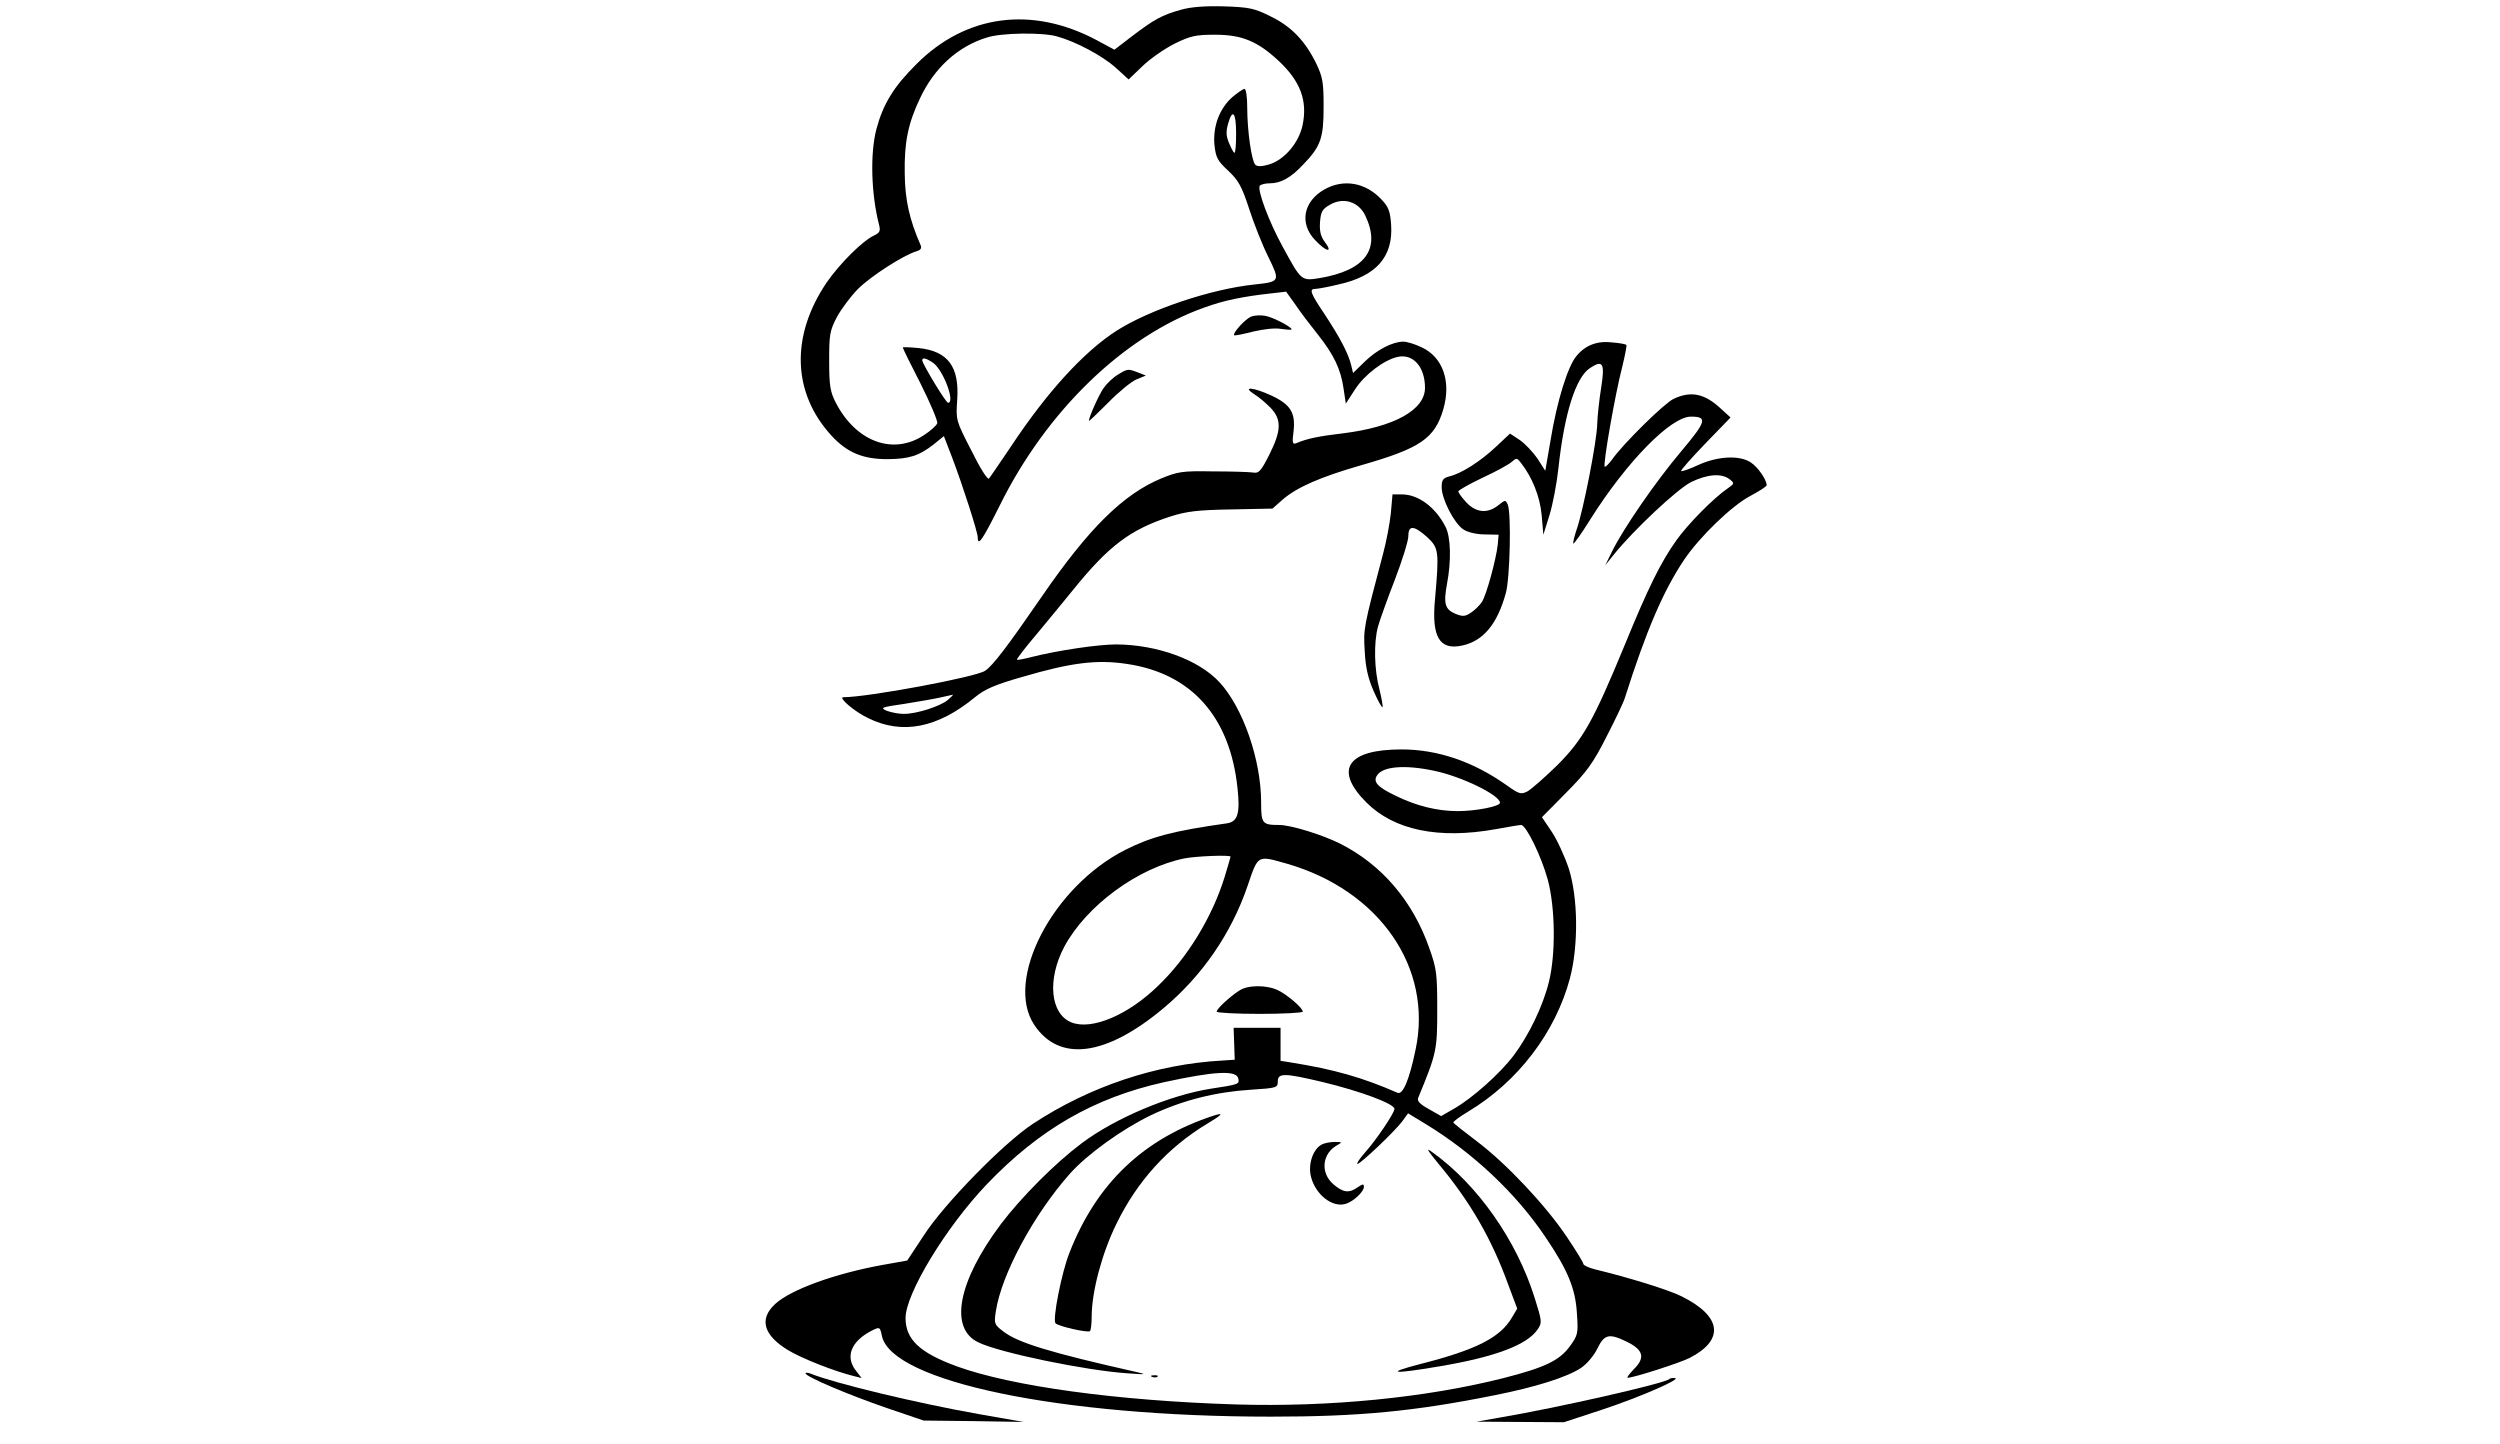 <?xml version="1.0" standalone="no"?>
<!DOCTYPE svg PUBLIC "-//W3C//DTD SVG 20010904//EN"
 "http://www.w3.org/TR/2001/REC-SVG-20010904/DTD/svg10.dtd">
<svg version="1.0" xmlns="http://www.w3.org/2000/svg"
 width="900pt" height="520pt" viewBox="0 0 900 520"
 preserveAspectRatio="xMidYMid meet">

<g transform="translate(0,520) scale(0.1,-0.1)"
fill="#000000" stroke="none">
<path d="M4252 5165 c-69 -19 -97 -35 -175 -94 l-65 -50 -65 35 c-232 123
-469 92 -647 -86 -83 -82 -121 -145 -145 -235 -23 -88 -19 -234 10 -346 5 -20
2 -27 -17 -36 -42 -19 -125 -102 -172 -170 -130 -192 -124 -397 17 -551 57
-62 114 -85 202 -85 80 1 113 12 166 53 l37 30 30 -78 c38 -100 92 -268 92
-287 0 -34 18 -7 78 113 168 341 447 612 738 715 71 26 141 40 242 51 l52 6
33 -46 c17 -26 54 -74 81 -108 58 -73 83 -125 93 -196 l8 -53 33 51 c34 53
104 106 153 117 56 13 99 -36 99 -111 0 -80 -111 -141 -295 -164 -86 -10 -130
-19 -167 -35 -15 -6 -17 -1 -11 44 7 65 -11 95 -80 127 -65 30 -107 34 -62 5
17 -10 43 -33 60 -50 39 -42 38 -81 -5 -167 -31 -61 -38 -69 -60 -65 -14 2
-79 4 -145 4 -110 2 -125 -1 -186 -26 -136 -57 -260 -180 -426 -421 -126 -183
-179 -253 -207 -271 -35 -23 -422 -95 -510 -95 -20 0 40 -52 89 -75 123 -61
250 -36 385 75 35 29 72 45 170 73 177 52 269 63 376 47 233 -34 372 -190 399
-447 10 -91 1 -121 -38 -127 -192 -27 -272 -48 -367 -96 -261 -133 -434 -467
-327 -629 90 -136 258 -114 465 59 140 117 245 270 303 440 39 114 34 111 141
81 334 -96 527 -375 464 -670 -23 -111 -46 -163 -65 -155 -126 55 -227 84
-383 109 l-38 6 0 59 0 60 -84 0 -85 0 2 -57 2 -58 -45 -3 c-237 -13 -477 -93
-682 -228 -106 -70 -319 -288 -392 -401 l-60 -91 -90 -16 c-170 -31 -328 -88
-385 -140 -59 -54 -43 -112 45 -166 51 -31 169 -77 238 -94 l28 -7 -21 27
c-39 50 -17 105 56 143 30 15 31 15 38 -19 36 -164 642 -290 1400 -290 317 0
517 19 805 77 147 29 261 65 311 98 21 14 46 43 59 69 26 54 43 57 110 24 57
-29 63 -57 21 -98 -16 -17 -26 -30 -21 -30 21 0 186 53 222 71 127 65 117 150
-28 222 -45 23 -191 68 -311 97 -24 6 -43 15 -43 20 0 5 -27 49 -60 98 -75
112 -218 264 -323 343 -45 34 -83 64 -85 68 -1 3 23 21 53 39 179 107 315 285
367 481 31 118 29 291 -5 396 -15 44 -42 103 -61 131 l-35 52 87 88 c75 76 97
106 146 203 32 62 62 125 66 140 77 242 138 384 213 496 57 84 172 195 239
230 32 17 58 34 58 38 0 20 -32 66 -57 82 -40 27 -119 23 -189 -9 -32 -15 -59
-24 -62 -22 -2 3 37 47 87 99 l91 94 -33 30 c-59 56 -109 67 -172 37 -33 -15
-183 -163 -222 -219 -12 -16 -24 -28 -26 -25 -7 7 38 264 63 359 10 41 17 77
15 79 -2 3 -24 7 -49 9 -55 7 -98 -9 -131 -49 -31 -37 -70 -162 -93 -303 l-19
-110 -28 44 c-16 23 -45 54 -64 67 l-35 23 -50 -47 c-55 -52 -125 -97 -168
-107 -23 -6 -28 -13 -28 -39 0 -43 45 -130 78 -152 15 -10 47 -18 77 -18 l50
-1 -3 -35 c-6 -55 -41 -182 -57 -207 -8 -12 -26 -30 -40 -39 -21 -14 -30 -14
-55 -4 -38 16 -44 36 -31 107 16 83 14 169 -5 206 -36 71 -98 117 -157 117
l-34 0 -6 -68 c-4 -37 -16 -101 -27 -142 -72 -272 -72 -273 -67 -355 3 -58 12
-97 32 -143 15 -34 30 -61 32 -58 2 2 -3 31 -11 64 -19 70 -21 170 -5 227 6
22 33 97 60 167 27 70 49 141 49 158 0 40 20 39 68 -4 42 -39 43 -52 28 -223
-13 -136 16 -185 98 -167 75 16 126 76 157 189 15 53 20 286 7 318 -8 18 -9
18 -34 -2 -39 -31 -80 -27 -115 10 -16 17 -29 35 -29 40 0 4 39 26 87 49 48
22 95 48 105 57 17 15 19 15 33 -3 41 -52 69 -122 75 -189 l6 -70 22 70 c12
39 26 113 32 167 21 197 62 329 114 363 47 31 54 17 40 -72 -7 -43 -13 -100
-14 -128 0 -57 -51 -318 -75 -384 -8 -24 -13 -46 -11 -48 2 -2 30 37 61 87
131 208 290 370 362 370 61 0 56 -17 -34 -124 -93 -110 -209 -279 -249 -360
l-25 -51 32 40 c72 89 226 233 276 259 59 29 110 33 139 11 19 -15 18 -16 -6
-33 -50 -34 -143 -128 -185 -187 -56 -79 -100 -167 -186 -377 -113 -274 -150
-340 -243 -433 -45 -44 -93 -86 -107 -94 -24 -12 -30 -10 -75 22 -120 85 -248
129 -379 129 -195 0 -244 -73 -126 -191 100 -100 261 -133 466 -96 44 8 85 15
91 15 18 0 73 -113 96 -197 27 -101 29 -268 4 -368 -21 -86 -72 -192 -127
-265 -49 -65 -149 -154 -214 -191 l-47 -27 -44 25 c-34 19 -44 30 -38 42 66
160 68 171 68 316 0 128 -2 147 -28 220 -59 170 -171 302 -322 378 -64 32
-177 67 -219 67 -61 0 -65 5 -65 81 0 153 -65 341 -150 433 -75 81 -224 135
-371 136 -67 0 -213 -22 -304 -45 -27 -7 -52 -12 -54 -10 -2 2 30 44 71 92 40
48 99 120 130 158 129 160 207 219 353 266 57 18 97 23 218 25 l148 3 36 32
c52 45 137 82 283 124 213 61 265 96 296 202 29 100 -2 188 -79 223 -23 11
-52 20 -65 20 -38 0 -95 -29 -139 -72 l-42 -41 -7 29 c-10 41 -39 97 -95 182
-53 79 -57 92 -33 92 8 0 46 7 83 16 136 30 197 100 189 215 -3 48 -10 65 -34
90 -57 62 -137 76 -206 37 -76 -43 -91 -122 -34 -182 40 -43 66 -48 36 -8 -16
21 -20 40 -18 72 3 38 8 47 36 63 48 28 103 11 127 -39 57 -120 1 -197 -163
-225 -68 -11 -67 -11 -135 114 -49 89 -91 202 -82 218 4 5 20 9 36 9 40 0 76
20 120 67 64 66 74 96 74 208 0 87 -3 107 -26 155 -39 81 -90 135 -165 171
-58 29 -76 33 -167 36 -69 2 -119 -2 -155 -12z m-447 -96 c69 -19 164 -70 212
-113 l46 -42 50 48 c28 27 80 63 116 81 57 28 76 32 146 32 96 0 153 -24 228
-94 79 -74 105 -144 86 -233 -14 -63 -65 -123 -120 -140 -27 -8 -43 -8 -50 -1
-13 13 -29 121 -29 206 0 37 -4 67 -10 67 -5 0 -25 -14 -44 -30 -46 -41 -70
-105 -64 -172 5 -45 11 -57 49 -92 37 -35 49 -55 76 -138 17 -53 48 -131 69
-173 43 -88 42 -89 -48 -99 -158 -16 -380 -91 -499 -167 -118 -76 -251 -222
-380 -417 -40 -59 -75 -111 -79 -115 -5 -5 -33 40 -63 101 -56 109 -56 109
-51 183 8 119 -33 175 -139 186 -31 3 -57 4 -57 2 0 -3 29 -62 65 -132 35 -70
62 -134 59 -141 -3 -8 -24 -27 -47 -42 -111 -74 -245 -25 -318 116 -20 39 -24
60 -24 150 0 96 2 109 28 159 16 29 50 75 76 101 45 45 161 120 209 135 17 5
21 11 16 23 -40 91 -56 163 -57 257 -2 112 12 181 55 271 51 109 136 187 241
219 52 17 198 19 252 4z m645 -349 c0 -38 -2 -70 -6 -70 -3 0 -11 15 -19 34
-11 25 -12 42 -4 70 16 57 29 42 29 -34z m-1091 -826 c37 -26 81 -144 54 -144
-8 0 -93 141 -93 153 0 11 14 8 39 -9z m53 -1214 c-28 -23 -112 -50 -158 -50
-18 0 -45 5 -61 11 -26 11 -21 13 62 25 50 8 108 18 130 23 22 5 42 9 45 10 3
0 -6 -8 -18 -19z m1752 -255 c100 -21 236 -88 236 -115 0 -13 -87 -30 -152
-30 -74 0 -150 19 -223 55 -65 31 -83 50 -68 73 20 33 100 40 207 17z m-734
-309 c0 -2 -10 -35 -21 -72 -45 -146 -135 -293 -241 -394 -108 -105 -238 -159
-310 -131 -77 30 -89 154 -27 272 79 148 265 285 434 319 42 8 165 13 165 6z
m28 -799 c4 -20 2 -21 -97 -36 -149 -23 -346 -106 -466 -196 -95 -71 -217
-193 -292 -292 -155 -207 -187 -376 -80 -426 77 -37 386 -101 537 -111 67 -5
70 -4 30 5 -307 69 -425 105 -477 145 -33 25 -35 28 -28 73 20 133 136 348
266 495 63 71 190 162 294 212 112 53 231 83 358 91 93 6 97 7 97 30 0 31 25
30 160 -2 141 -34 260 -79 260 -97 0 -15 -67 -114 -106 -157 -20 -23 -32 -41
-27 -41 11 0 133 116 161 153 l21 29 61 -37 c173 -105 328 -251 434 -409 81
-120 108 -186 113 -276 5 -71 3 -77 -25 -116 -38 -52 -90 -77 -239 -115 -280
-71 -629 -105 -963 -95 -425 13 -806 65 -1005 137 -134 49 -185 97 -185 174 0
88 146 328 292 481 190 199 387 312 638 368 184 40 262 44 268 13z"/>
<path d="M4370 1184 c-252 -82 -422 -243 -520 -494 -28 -70 -62 -242 -50 -254
11 -11 117 -35 124 -28 3 3 6 26 6 51 0 91 37 229 89 335 75 154 185 275 326
360 55 33 63 42 25 30z"/>
<path d="M4757 1079 c-32 -18 -49 -74 -37 -117 17 -64 77 -110 124 -96 28 8
66 44 66 61 0 12 -4 11 -22 -1 -31 -22 -52 -20 -87 10 -49 41 -42 112 14 142
18 10 17 11 -10 11 -16 0 -38 -4 -48 -10z"/>
<path d="M5178 1011 c114 -136 192 -271 251 -434 l33 -88 -19 -32 c-42 -72
-128 -116 -328 -167 -132 -34 -104 -38 66 -9 203 34 318 78 355 134 16 24 15
29 -11 112 -65 208 -206 409 -370 526 -23 17 -17 7 23 -42z"/>
<path d="M4148 243 c7 -3 16 -2 19 1 4 3 -2 6 -13 5 -11 0 -14 -3 -6 -6z"/>
<path d="M4504 4060 c-21 -8 -68 -60 -61 -67 2 -2 32 4 67 13 38 9 79 14 102
10 21 -3 38 -4 38 -2 0 9 -67 44 -95 49 -16 3 -40 2 -51 -3z"/>
<path d="M4024 3851 c-17 -10 -40 -32 -51 -48 -17 -24 -53 -105 -53 -118 0 -3
31 27 69 65 37 38 83 76 102 84 l34 14 -28 11 c-37 14 -37 14 -73 -8z"/>
<path d="M4460 1633 c-35 -23 -80 -65 -80 -75 0 -4 70 -8 155 -8 85 0 155 4
155 8 0 13 -52 58 -87 76 -41 21 -112 21 -143 -1z"/>
<path d="M2900 256 c0 -12 151 -76 290 -124 l135 -46 180 -2 180 -3 -160 28
c-221 39 -521 111 -607 146 -10 4 -18 4 -18 1z"/>
<path d="M6009 235 c-16 -15 -396 -102 -614 -139 l-80 -14 157 -1 158 -1 137
45 c139 46 292 113 262 114 -9 1 -18 -1 -20 -4z"/>
</g>
</svg>
